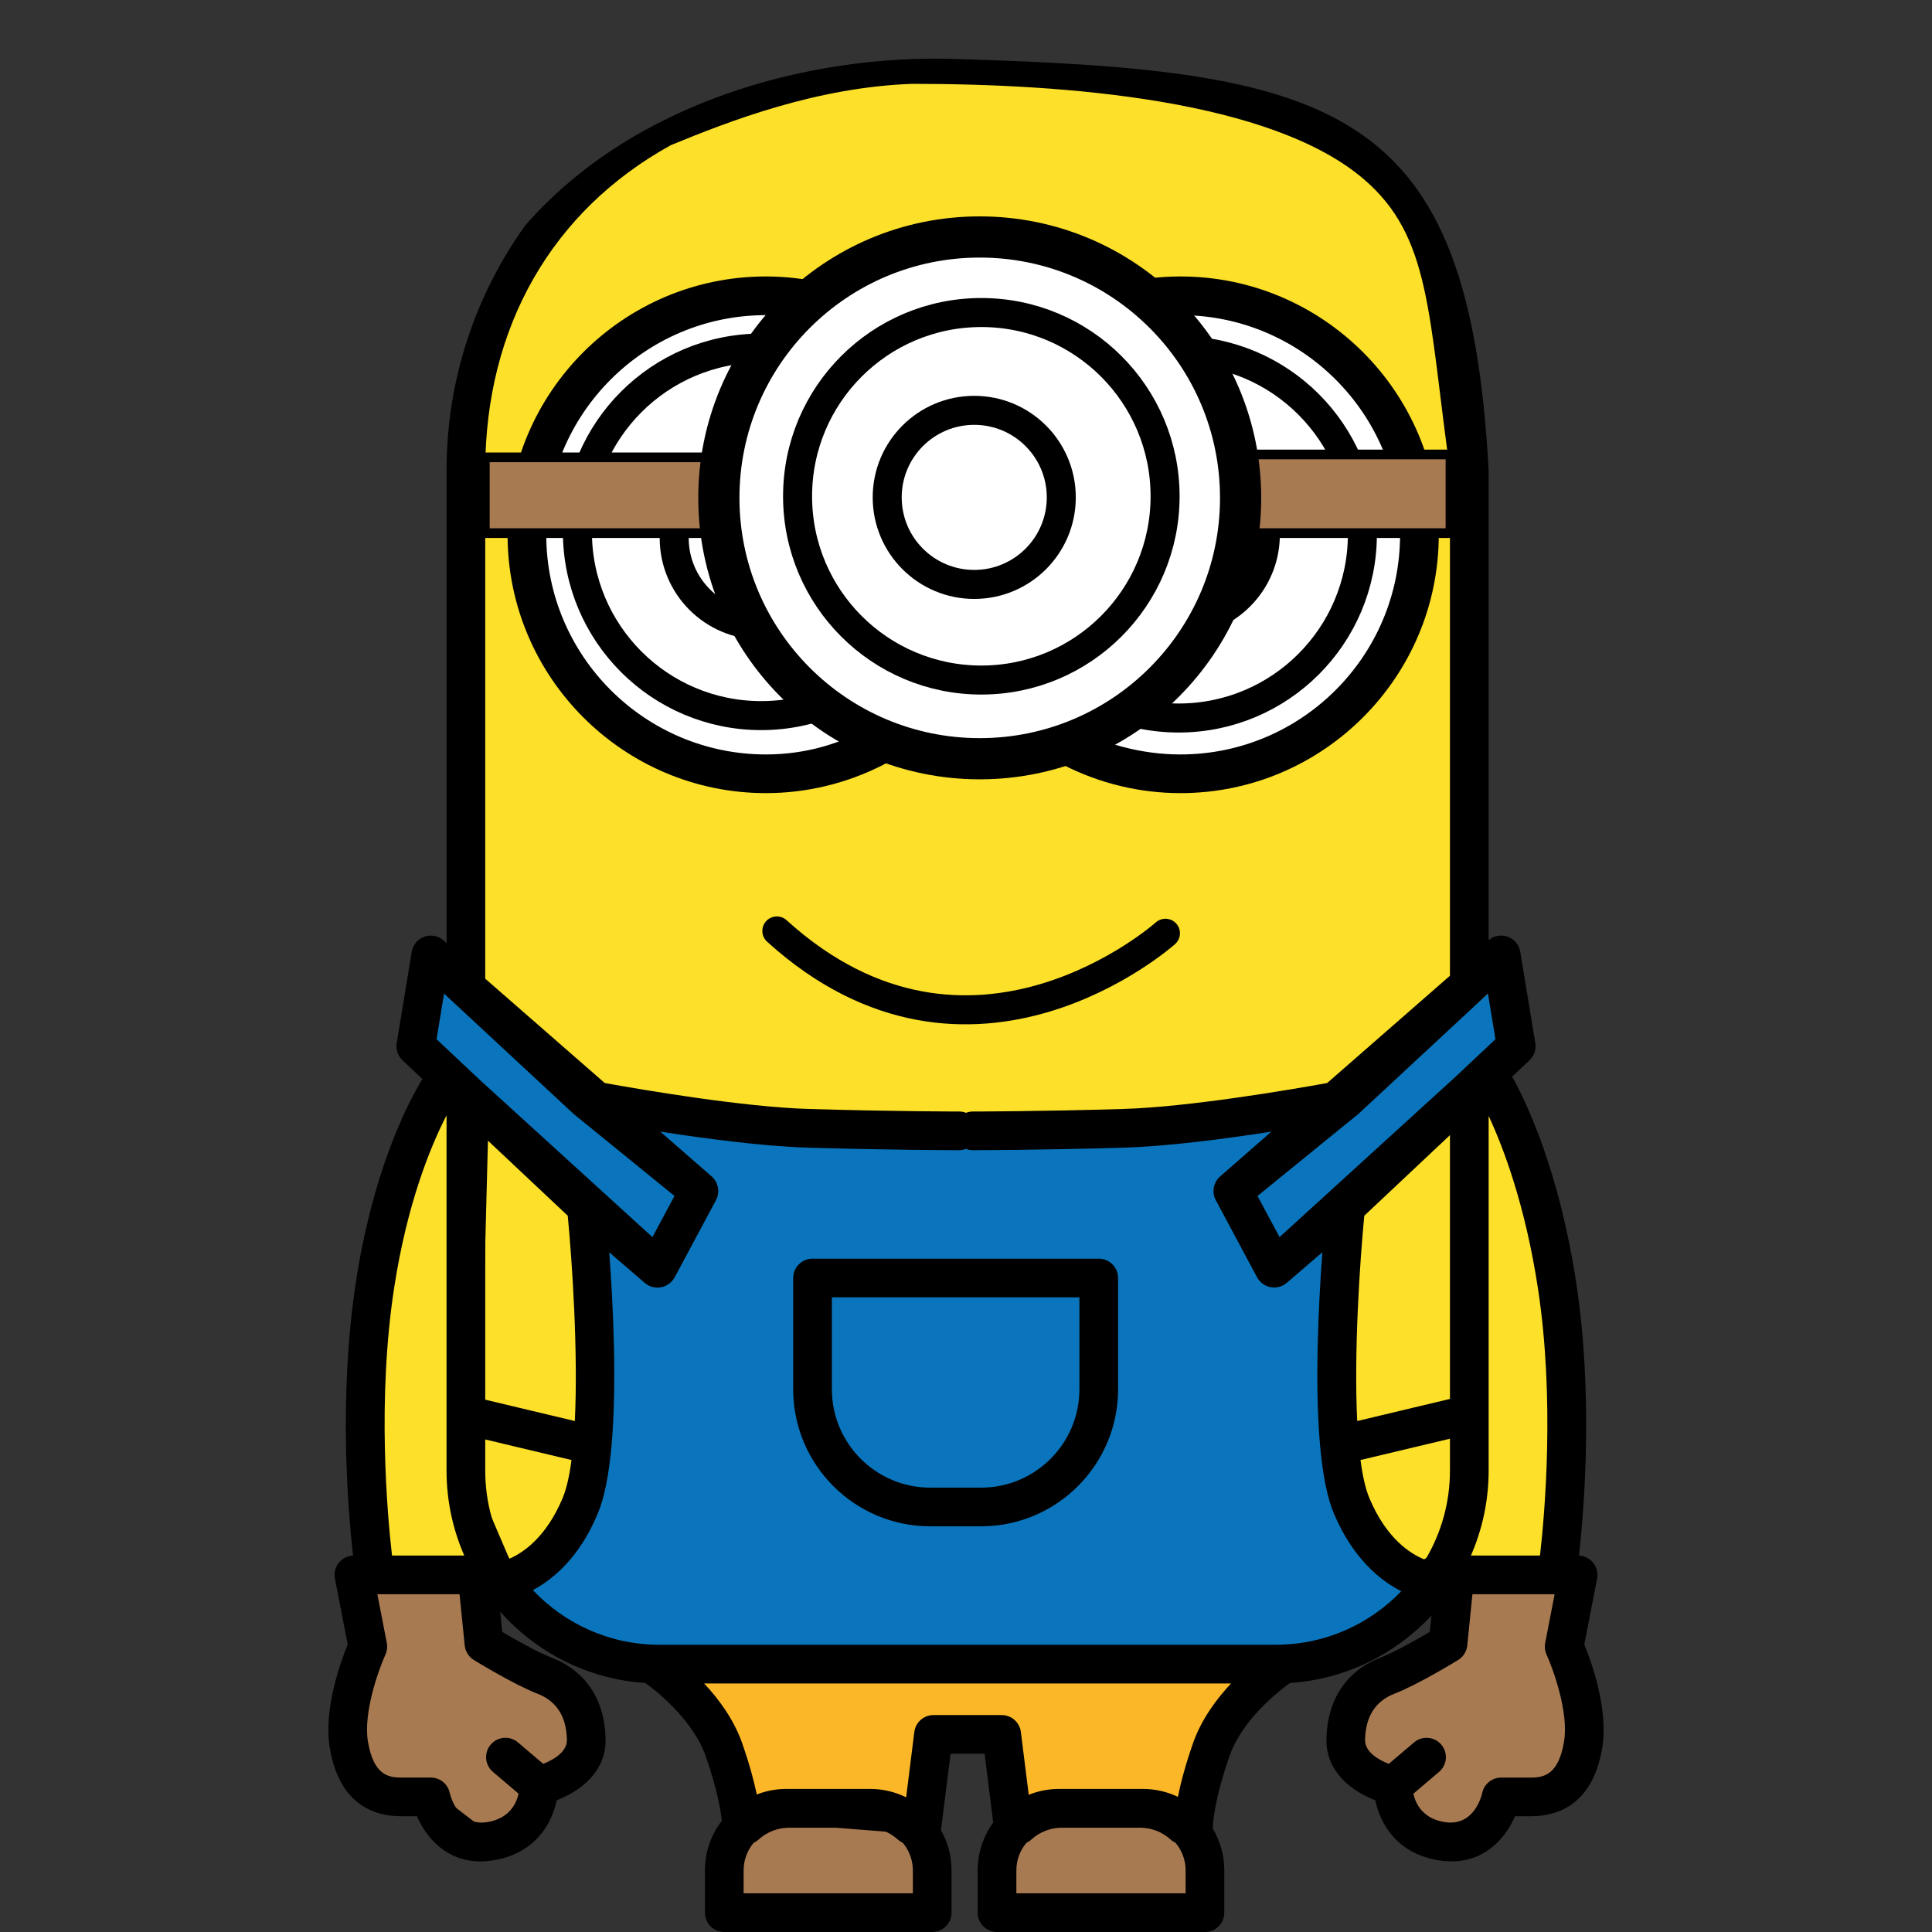 <?xml version="1.0" encoding="UTF-8" standalone="no"?>
<!-- Generator: Adobe Illustrator 17.1.0, SVG Export Plug-In . SVG Version: 6.00 Build 0)  -->

<svg
   xmlns:dc="http://purl.org/dc/elements/1.1/"
   xmlns:cc="http://creativecommons.org/ns#"
   xmlns:rdf="http://www.w3.org/1999/02/22-rdf-syntax-ns#"
   xmlns:svg="http://www.w3.org/2000/svg"
   xmlns="http://www.w3.org/2000/svg"
   xmlns:sodipodi="http://sodipodi.sourceforge.net/DTD/sodipodi-0.dtd"
   xmlns:inkscape="http://www.inkscape.org/namespaces/inkscape"
   version="1.1"
   id="Capa_1"
   x="0px"
   y="0px"
   viewBox="0 0 199.764 199.764"
   style="enable-background:new 0 0 199.764 199.764;"
   xml:space="preserve"
   sodipodi:docname="minions-svgrepo-com.svg"
   inkscape:version="0.92.4 (5da689c313, 2019-01-14)"><rect x="0" y="0" width="199.764" height="199.764" fill="#333333" stroke="none"/><defs
   id="defs37" /><sodipodi:namedview
   pagecolor="#ffffff"
   bordercolor="#666666"
   borderopacity="1"
   objecttolerance="10"
   gridtolerance="10"
   guidetolerance="10"
   inkscape:pageopacity="0"
   inkscape:pageshadow="2"
   inkscape:window-width="3840"
   inkscape:window-height="2066"
   id="namedview35"
   showgrid="false"
   showguides="true"
   inkscape:guide-bbox="true"
   inkscape:zoom="13.365947"
   inkscape:cx="107.72373"
   inkscape:cy="133.62185"
   inkscape:window-x="2869"
   inkscape:window-y="-11"
   inkscape:window-maximized="1"
   inkscape:current-layer="Capa_1"><sodipodi:guide
     position="97.607,144.321"
     orientation="0,1"
     id="guide851"
     inkscape:locked="false" /><sodipodi:guide
     position="100,172.678"
     orientation="1,0"
     id="guide906"
     inkscape:locked="false"
     inkscape:label=""
     inkscape:color="rgb(0,0,255)" /><sodipodi:guide
     position="111.627,110.205"
     orientation="0,1"
     id="guide908"
     inkscape:locked="false" /><sodipodi:guide
     position="131.379,93.97"
     orientation="0,1"
     id="guide910"
     inkscape:locked="false" /><sodipodi:guide
     position="92,179.187"
     orientation="1,0"
     id="guide912"
     inkscape:locked="false"
     inkscape:label=""
     inkscape:color="rgb(0,0,255)" /><sodipodi:guide
     position="108,175.708"
     orientation="1,0"
     id="guide914"
     inkscape:locked="false"
     inkscape:label=""
     inkscape:color="rgb(0,0,255)" /><sodipodi:guide
     position="78,163.4"
     orientation="1,0"
     id="guide916"
     inkscape:locked="false"
     inkscape:label=""
     inkscape:color="rgb(0,0,255)" /><sodipodi:guide
     position="122,147.165"
     orientation="1,0"
     id="guide918"
     inkscape:locked="false"
     inkscape:label=""
     inkscape:color="rgb(0,0,255)" /><sodipodi:guide
     position="63.273,144.638"
     orientation="0,1"
     id="guide1595"
     inkscape:locked="false" /></sodipodi:namedview>
<path
   style="fill:#a87a51;fill-opacity:1;stroke:#000000;stroke-width:1px;stroke-linecap:butt;stroke-linejoin:miter;stroke-opacity:1"
   d="m 150.246,163.472 13.543,-1.058 -1.693,9.628 c 0,0 2.01,6.983 2.01,7.407 0,0.423 -4.232,6.877 -4.232,6.877 l -5.29,-0.212 -4.656,4.55 -10.369,-9.628 0.741,-5.608 9.099,-6.031 z"
   id="gloveRight"
   inkscape:connector-curvature="0" /><path
   style="fill:#a87a51;fill-opacity:1;stroke:#000000;stroke-width:1px;stroke-linecap:butt;stroke-linejoin:miter;stroke-opacity:1"
   d="m 36.398,163.261 13.12,-0.212 0.846,6.031 9.628,8.041 -0.212,5.608 -8.994,7.618 -5.925,-4.55 -6.877,-0.212 c 0,0 -1.27,-8.147 -1.27,-8.676 0,-0.529 1.058,-5.925 1.058,-5.925 z"
   id="gloveLeft"
   inkscape:connector-curvature="0" /><path
   style="fill:#a87a51;fill-opacity:1;stroke:#000000;stroke-width:1px;stroke-linecap:butt;stroke-linejoin:miter;stroke-opacity:1"
   d="m 74.171,197.965 22.854,-0.317 -1.693,-8.465 -17.458,-1.375 -2.751,3.703 z"
   id="shoeLeft"
   inkscape:connector-curvature="0" /><path
   style="fill:#a87a51;fill-opacity:1;stroke:#000000;stroke-width:1px;stroke-linecap:butt;stroke-linejoin:miter;stroke-opacity:1"
   d="m 103.374,199.042 c 0,0 22.22,-0.759 22.008,-1.394 -0.212,-0.635 -0.952,-9.523 -0.952,-9.523 l -10.581,-1.27 -8.676,0.529 z"
   id="shoeRight"
   inkscape:connector-curvature="0" /><path
   style="fill:#0a75bc;stroke:#000000;stroke-width:1px;stroke-linecap:butt;stroke-linejoin:miter;stroke-opacity:1;fill-opacity:1"
   d="m 44.651,99.036 -1.693,8.994 18.939,18.093 0.529,24.971 -9.417,12.168 c 0,0 7.618,8.57 7.724,8.041 0.106,-0.529 76.075,0.106 76.075,0.106 l 11.11,-8.041 -8.253,-5.396 -1.481,-32.589 19.151,-17.987 -2.01,-8.57 -17.141,15.13 -38.62,3.174 -37.033,-3.174 z"
   id="path1559"
   inkscape:connector-curvature="0" /><path
   style="fill:#fcb729;fill-opacity:1;stroke:#000000;stroke-width:1px;stroke-linecap:butt;stroke-linejoin:miter;stroke-opacity:1"
   d="m 67.717,171.831 63.273,-0.529 -8.676,16.4 -17.141,-0.317 -1.375,-7.724 -7.195,-0.423 -1.27,9.946 -2.222,-1.905 h -16.294 c 0,0 -2.751,-8.147 -2.963,-8.676 -0.212,-0.529 -6.137,-6.772 -6.137,-6.772 z"
   id="skinLegs"
   inkscape:connector-curvature="0" /><path
   style="fill:#fce029;fill-opacity:1;stroke:#000000;stroke-width:1px;stroke-linecap:butt;stroke-linejoin:miter;stroke-opacity:1"
   d="m 139.348,124.853 -1.058,23.807 3.28,10.157 6.348,4.55 4.338,-6.983 -0.635,-42.429 z"
   id="skinBodyRight"
   inkscape:connector-curvature="0" /><path
   style="fill:#fce029;fill-opacity:1;stroke:#000000;stroke-width:1px;stroke-linecap:butt;stroke-linejoin:miter;stroke-opacity:1"
   d="m 153.103,111.944 -0.529,41.265 -2.328,10.263 c 0,0 11.004,0.635 11.11,-0.529 0.106,-1.164 0.741,-24.018 0.635,-24.547 -0.106,-0.529 -2.328,-15.659 -2.328,-15.659 z"
   id="skinArmRight"
   inkscape:connector-curvature="0" /><path
   style="fill:#fce029;fill-opacity:1;stroke:#000000;stroke-width:1px;stroke-linecap:butt;stroke-linejoin:miter;stroke-opacity:1"
   d="m 46.344,112.579 -6.031,12.485 -2.116,14.813 0.423,22.22 11.745,0.212 -1.905,-9.205 v -36.08 z"
   id="skinArmLeft"
   inkscape:connector-curvature="0" /><path
   style="fill:#fce029;fill-opacity:1;stroke:#000000;stroke-width:1px;stroke-linecap:butt;stroke-linejoin:miter;stroke-opacity:1"
   d="m 50.047,114.272 -0.846,32.694 v 7.407 l 3.809,8.888 5.714,-4.126 c 0,0 3.174,-17.881 3.174,-19.257 0,-1.375 -1.587,-15.659 -1.587,-15.659 z"
   id="skinBodyLeft"
   inkscape:connector-curvature="0" /><path
   d="M 46.754,97.218 C 47.15,78.617 46.433,58.498 47.229,50.392 48.152,40.997 50.401,32.209 55.52,25.063 66.733,12.217 83.784,6.647 98.757,7.146 c 39.643,1.167 51.784,4.054 53.818,41.8 L 153.849,102.735 c -5.251,4.789 -7.729,5.459 -15.24,10.687 -5.969,4.155 -19.721,3.796 -27.529,4.519 -16.858,1.561 -34.444,-0.039 -47.143,-3.762 C 52.638,110.866 48.312,102.867 46.754,97.218 Z"
   id="skinHead"
   inkscape:connector-curvature="0"
   sodipodi:nodetypes="ccccccsssc"
   style="fill:#fce029;fill-opacity:1" /><g
   id="groupDoubleEyes"
   transform="translate(-120.537,24.769)"><ellipse
     ry="24.353"
     rx="24.802"
     cy="30.64"
     cx="199.35"
     id="eyeWhiteLeft"
     style="opacity:1;fill:#ffffff;fill-opacity:1;fill-rule:nonzero;stroke:none;stroke-width:3;stroke-linecap:round;stroke-linejoin:round;stroke-miterlimit:4;stroke-dasharray:none;stroke-opacity:1" /><ellipse
     ry="24.353"
     rx="24.802"
     cy="30.977"
     cx="242.632"
     id="eyeWhiteRight"
     style="opacity:1;fill:#ffffff;fill-opacity:1;fill-rule:nonzero;stroke:none;stroke-width:3;stroke-linecap:round;stroke-linejoin:round;stroke-miterlimit:4;stroke-dasharray:none;stroke-opacity:1" /><path
     style="fill:#000000;fill-opacity:1"
     sodipodi:nodetypes="ssscssscssscccssscscsss"
     inkscape:connector-curvature="0"
     id="doubleEyes"
     d="m 242.59,57.239 c -8.471,0 -16.425,-4.062 -21.43,-10.776 -5.006,6.715 -12.96,10.776 -21.43,10.776 -14.729,0 -26.712,-11.983 -26.712,-26.712 0,-14.729 11.982,-26.711 26.712,-26.711 8.47,0 16.012,4.062 21.019,10.775 5.005,-6.714 13.37,-10.775 21.841,-10.775 14.729,0 26.711,11.982 26.711,26.711 0,14.729 -11.982,26.712 -26.711,26.712 z M 220.684,40.92 v 0 c 0,0 1.377,0.29 1.733,0.91 4.047,7.037 12.071,11.409 20.172,11.409 12.522,0 22.711,-10.188 22.711,-22.712 0,-12.522 -10.188,-22.711 -22.711,-22.711 -8.102,0 -16.022,4.334 -20.07,11.371 -0.356,0.62 -1.018,1.003 -1.733,1.003 -0.715,0 -1.377,-0.383 -1.733,-1.003 -4.049,-7.037 -11.222,-11.371 -19.322,-11.371 -12.523,0 -22.712,10.188 -22.712,22.711 0,12.523 10.188,22.712 22.712,22.712 8.101,0 15.172,-4.372 19.22,-11.409 0.356,-0.62 1.733,-0.91 1.733,-0.91 z" /><circle
     style="opacity:1;fill:none;fill-opacity:1;fill-rule:nonzero;stroke:#000000;stroke-width:3;stroke-linejoin:round;stroke-miterlimit:4;stroke-dasharray:none;stroke-opacity:1"
     id="pupilLeft"
     cx="199.248"
     cy="30.865"
     r="9" /><circle
     style="opacity:1;fill:none;fill-opacity:1;fill-rule:nonzero;stroke:#000000;stroke-width:3;stroke-linejoin:round;stroke-miterlimit:4;stroke-dasharray:none;stroke-opacity:1"
     id="eyeLeft"
     cx="199.24"
     cy="30.223"
     r="19" /><circle
     style="opacity:1;fill:none;fill-opacity:1;fill-rule:nonzero;stroke:#000000;stroke-width:3;stroke-linejoin:round;stroke-miterlimit:4;stroke-dasharray:none;stroke-opacity:1"
     id="pupilRight"
     cx="242.37"
     cy="30.513"
     r="9" /><circle
     style="opacity:1;fill:none;fill-opacity:1;fill-rule:nonzero;stroke:#000000;stroke-width:3;stroke-linejoin:round;stroke-miterlimit:4;stroke-dasharray:none;stroke-opacity:1"
     id="eyeRight"
     cx="242.404"
     cy="30.472"
     r="19" /></g><path
   d="M 124.589,199.764 H 103.09 c -1.104,0 -2,-0.896 -2,-2 v -4.377 c 0,-1.844 0.596,-3.551 1.605,-4.938 l -0.89,-7.115 h -3.519 l -0.957,7.647 c -0.01,0.083 -0.025,0.164 -0.046,0.244 0.702,1.228 1.104,2.649 1.104,4.162 v 4.377 c 0,1.104 -0.896,2 -2,2 H 74.889 c -1.104,0 -2,-0.896 -2,-2 v -4.377 c 0,-1.93 0.653,-3.71 1.749,-5.131 -0.097,-0.92 -0.442,-3.166 -1.678,-6.696 -1.204,-3.44 -4.604,-6.384 -6.239,-7.544 -5.954,-0.394 -11.27,-3.165 -15.002,-7.371 l 0.211,2.09 c 1.239,0.732 3.575,2.069 5.104,2.663 3.528,1.373 5.511,4.363 5.583,8.422 0.062,3.44 -2.713,5.427 -5.054,6.324 -0.486,2.373 -2.191,5.472 -6.47,6.193 -4.442,0.758 -6.917,-2.098 -7.982,-4.542 H 41.49 c -2.831,0 -6.411,-1.226 -7.391,-7.065 -0.673,-4.017 1.147,-8.978 1.852,-10.693 l -1.32,-6.817 c -0.113,-0.586 0.041,-1.192 0.421,-1.652 0.36,-0.437 0.888,-0.699 1.45,-0.726 -0.543,-4.841 -1.495,-16.562 0.292,-28.246 1.735,-11.345 5.172,-18.192 6.878,-21.032 l -2.05,-1.928 c -0.485,-0.457 -0.712,-1.125 -0.604,-1.782 l 1.555,-9.443 c 0.12,-0.727 0.629,-1.329 1.326,-1.567 0.699,-0.237 1.469,-0.073 2.009,0.427 l 0.263,0.245 v -48.87 c 0,-9.44 3.015,-18.189 8.134,-25.335 C 65.518,10.465 83.784,5.599 98.757,6.098 138.4,7.265 151.888,10.9 153.922,48.646 v 48.567 c 0.535,-0.456 1.272,-0.598 1.943,-0.369 0.696,0.238 1.206,0.841 1.326,1.567 l 1.556,9.443 c 0.108,0.657 -0.118,1.325 -0.604,1.782 l -1.789,1.683 c 1.587,2.864 4.872,9.867 6.616,21.277 1.788,11.684 0.835,23.404 0.292,28.246 0.563,0.026 1.091,0.288 1.451,0.726 0.38,0.46 0.534,1.066 0.421,1.652 l -1.32,6.817 c 0.704,1.716 2.523,6.677 1.851,10.693 -0.978,5.84 -4.559,7.065 -7.391,7.065 h -1.621 c -1.065,2.444 -3.541,5.298 -7.981,4.542 -4.278,-0.722 -5.983,-3.82 -6.47,-6.193 -2.341,-0.896 -5.116,-2.884 -5.055,-6.325 0.073,-4.058 2.056,-7.048 5.583,-8.421 1.435,-0.558 3.716,-1.842 5.104,-2.662 l 0.171,-1.686 c -3.708,3.977 -8.866,6.582 -14.624,6.966 -1.213,0.873 -4.935,3.79 -6.249,7.545 -1.659,4.74 -1.716,7.164 -1.716,7.188 -0.002,0.105 -0.012,0.208 -0.028,0.309 0.762,1.266 1.201,2.748 1.201,4.33 v 4.377 c 0,1.104 -0.896,1.999 -2,1.999 z m -19.499,-4 h 17.499 v -2.377 c 0,-1.081 -0.391,-2.073 -1.038,-2.842 -0.182,-0.085 -0.352,-0.196 -0.502,-0.334 -0.872,-0.794 -1.995,-1.231 -3.162,-1.231 h -8.095 c -1.167,0 -2.29,0.438 -3.162,1.231 -0.15,0.138 -0.32,0.249 -0.502,0.334 -0.647,0.769 -1.038,1.761 -1.038,2.842 z m -28.201,0 h 17.498 v -2.377 c 0,-1.081 -0.391,-2.073 -1.038,-2.842 -0.182,-0.084 -0.352,-0.197 -0.503,-0.334 -0.871,-0.794 -1.993,-1.231 -3.161,-1.231 h -8.094 c -1.168,0 -2.29,0.438 -3.161,1.231 -0.151,0.137 -0.321,0.25 -0.503,0.334 -0.647,0.769 -1.038,1.761 -1.038,2.842 z m 69.251,-10.299 c 0.22,1.007 0.93,2.547 3.197,2.93 3.051,0.509 3.847,-2.662 3.926,-3.026 0.201,-0.918 1.015,-1.572 1.954,-1.572 h 3.057 c 1.365,0 2.87,-0.288 3.445,-3.727 0.504,-3.005 -1.132,-7.501 -1.805,-8.979 -0.172,-0.378 -0.224,-0.803 -0.145,-1.21 l 0.976,-5.04 h -8.497 l -0.536,5.295 c -0.063,0.62 -0.41,1.175 -0.94,1.501 -0.166,0.103 -4.1,2.522 -6.592,3.491 -1.97,0.767 -2.99,2.369 -3.033,4.765 -0.023,1.293 1.453,2.094 2.449,2.486 l 2.613,-2.219 c 0.843,-0.715 2.104,-0.612 2.818,0.23 0.715,0.842 0.612,2.104 -0.23,2.818 z M 39.019,164.84 l 0.976,5.04 c 0.079,0.407 0.027,0.832 -0.145,1.21 -0.673,1.479 -2.309,5.976 -1.806,8.979 0.576,3.438 2.081,3.727 3.445,3.727 h 3.057 c 0.939,0 1.753,0.654 1.954,1.572 0.136,0.581 0.982,3.525 3.927,3.026 2.268,-0.383 2.975,-1.948 3.195,-2.932 l -2.655,-2.255 c -0.843,-0.715 -0.945,-1.977 -0.23,-2.818 0.716,-0.845 1.978,-0.944 2.818,-0.23 l 2.613,2.218 c 0.995,-0.393 2.472,-1.193 2.448,-2.485 -0.042,-2.396 -1.063,-3.998 -3.033,-4.765 -2.491,-0.969 -6.426,-3.389 -6.592,-3.491 -0.53,-0.326 -0.877,-0.882 -0.94,-1.501 l -0.535,-5.295 z m 42.287,20.131 h 8.666 c 1.335,0 2.598,0.313 3.721,0.868 l 0.845,-6.754 c 0.125,-1.001 0.976,-1.752 1.984,-1.752 h 7.05 c 1.009,0 1.859,0.751 1.984,1.752 l 0.812,6.493 c 0.971,-0.392 2.03,-0.607 3.14,-0.607 h 8.665 c 1.295,0 2.523,0.294 3.621,0.819 0.273,-1.371 0.747,-3.219 1.563,-5.552 0.854,-2.441 2.405,-4.545 3.934,-6.174 H 72.803 c 1.528,1.629 3.079,3.732 3.934,6.174 0.769,2.197 1.232,3.964 1.513,5.307 0.947,-0.37 1.977,-0.574 3.056,-0.574 z M 55.098,164.415 c 3.287,3.478 7.94,5.65 13.092,5.65 h 63.713 c 5.096,0 9.703,-2.125 12.984,-5.536 -2.129,-1.081 -4.988,-3.345 -6.973,-8.05 -0.706,-1.676 -1.147,-4.077 -1.402,-6.824 -0.005,-0.034 -0.008,-0.067 -0.01,-0.101 -0.589,-6.462 -0.166,-14.795 0.228,-20.076 l -3.668,3.155 c -0.118,0.103 -0.247,0.19 -0.384,0.261 v 0.001 c -0.002,0 -0.003,10e-4 -0.005,0.002 -0.001,0 -0.001,0.003 -0.005,0.002 0,0.003 -0.001,0.001 -0.005,0.003 0,0 0.003,0 -0.005,0.003 h -10e-4 c -0.001,0.001 -0.003,0.002 -0.004,0.002 l -0.001,10e-4 c -0.002,0 -0.003,0.001 -0.004,0.002 0,-0.001 -0.002,0.002 -0.005,0.002 0,0 -0.003,0.001 -0.005,0.003 -0.002,0 -0.001,0.002 -0.005,0.002 -0.001,0.002 -0.002,0.001 -0.005,0.003 -0.002,-10e-4 -0.004,0.001 -0.005,0.002 -10e-4,0.001 -0.002,0.001 -0.004,0.002 0,0 -0.003,0.001 -0.005,0.003 h -0.001 c -0.002,0.001 -0.004,0.002 -0.005,0.002 l -0.001,0.001 c -0.128,0.061 -0.262,0.107 -0.399,0.14 v 0 c -0.019,0.004 -0.038,0.009 -0.057,0.012 v 0.001 c -0.003,0.001 -0.006,0 -0.006,0.001 -0.002,0 -0.003,0 -0.005,0.001 0,0 -0.002,0.001 -0.006,0.001 h -10e-4 c -0.004,0 -0.006,10e-4 -0.006,10e-4 -0.002,0.002 -0.004,0.001 -0.006,0.001 -0.002,0.002 -0.004,0 -0.006,0.002 -0.002,0 -0.004,-0.001 -0.006,0.001 -0.002,0 -0.003,-0.001 -0.005,0.001 H 132.1 c 0,-0.001 -0.002,10e-4 -0.005,10e-4 -0.002,0 -0.004,0.001 -0.006,0.001 -0.002,0 -0.001,0.001 -0.005,0.001 -0.002,0 -0.004,0.001 -0.006,0.001 -0.001,0 -0.003,0.001 -0.006,0.001 -0.002,0 -0.003,0.001 -0.005,0.001 -0.002,0 -0.004,10e-4 -0.006,10e-4 -0.002,0 -0.004,0.001 -0.006,0.001 -0.002,0 -0.003,-0.001 -0.005,0.001 h -0.004 -0.001 c -0.002,0.001 -0.003,0.001 -0.004,0.001 h -0.001 c -0.009,0.001 -0.018,0.003 -0.026,0.004 v 0 c -0.002,0 -0.003,0 -0.005,0.001 h -10e-4 -0.005 c -10e-4,0 -0.003,0.001 -0.005,0.001 -0.002,0 -0.002,-0.001 -0.006,0.001 h -10e-4 c -0.004,0 -0.004,-0.001 -0.006,0.001 h -0.006 c -0.001,0 -0.002,10e-4 -0.004,10e-4 h -0.001 c -0.004,0 -0.004,-10e-4 -0.006,0.001 h -0.006 c 0,0 -0.002,0 -0.004,0.001 h -0.001 -0.005 c 0,0 -0.003,0.001 -0.005,0.001 h -0.006 -0.001 c -0.002,0.001 -0.003,0.001 -0.005,0.001 h -0.001 c -0.002,0 -0.004,-0.001 -0.006,0.001 h -0.006 -0.004 c 0,-0.001 -0.002,10e-4 -0.006,10e-4 v 0 c -0.004,0 -0.007,0.001 -0.011,0.001 v 0 c -0.012,0.002 -0.028,0.003 -0.033,0.002 -0.002,0 -0.005,0.002 -0.006,0.001 h -0.006 -0.004 -0.001 -0.006 c -0.004,0.002 -0.004,0.001 -0.006,0.001 h -0.004 -0.005 -0.006 c -0.003,0 -0.004,10e-4 -0.006,10e-4 h -0.006 -0.005 -0.006 -0.006 -0.002 c -0.002,0 -0.005,0.002 -0.006,0.001 h -0.006 -0.006 -0.006 -0.006 -0.006 -0.006 -0.002 -0.008 -0.004 -0.005 -0.006 -0.005 -0.004 -0.005 -0.006 -0.005 c -0.002,0 -0.004,-0.001 -0.006,-0.001 h -0.006 -0.005 -0.006 v 0 c -0.006,0 -0.018,0 -0.016,-10e-4 h -0.006 -0.004 -10e-4 -0.006 c -0.001,0 -0.003,0 -0.004,-0.001 h -0.005 -0.002 -0.006 -0.004 c 0,0 -0.003,-0.001 -0.005,-0.001 h -0.006 c 0.001,0.001 -0.013,0 -0.021,-0.002 h -0.001 -0.004 -10e-4 -0.006 c -0.001,-0.001 -0.003,-0.001 -0.004,-0.001 h -0.005 -0.002 c -0.002,-0.002 -0.004,-10e-4 -0.006,-10e-4 h -0.004 -0.001 c -0.004,0 -0.005,-0.001 -0.005,-0.001 h -0.005 c 0.003,0 -0.02,-0.002 -0.031,-0.004 h -0.005 -0.001 c -0.004,0 -0.006,-10e-4 -0.006,-10e-4 -0.001,0 -0.003,-0.001 -0.006,-0.001 h -0.005 c -0.004,0 -0.004,-0.001 -0.006,-0.001 -0.001,0 -0.002,0 -0.004,-0.001 h -0.005 c -0.002,0 -0.005,-0.001 -0.006,-0.001 h -0.001 c -0.006,-0.001 -0.013,-0.002 -0.019,-0.003 h -0.005 c -0.002,-0.002 -0.003,-0.001 -0.005,-0.001 -0.002,0 -0.004,-0.001 -0.006,-0.001 -0.002,0 -0.003,-0.001 -0.006,-0.001 -0.002,0 -0.004,-0.001 -0.005,-0.001 -10e-4,0 -0.003,0 -0.006,-10e-4 h -0.004 l -0.001,-0.001 h -0.005 c 0.002,0.001 -0.007,-0.001 -0.013,-0.003 -0.002,0 -0.004,0.001 -0.006,-0.001 h -0.004 c 0,0 -0.004,-10e-4 -0.006,-10e-4 -0.002,-0.002 -0.003,0 -0.007,-0.002 h -0.003 c -0.597,-0.11 -1.112,-0.486 -1.399,-1.022 l -4.268,-7.974 c -10e-4,-0.002 -0.003,-0.005 -0.004,-0.008 0,-0.001 -0.001,-0.001 -0.001,-0.001 0,-0.004 -0.002,-0.005 -0.002,-0.005 -0.002,-0.005 -0.003,-0.005 -0.003,-0.005 -0.002,-0.004 -0.001,-0.005 -0.003,-0.005 0,-0.003 -0.002,-0.005 -0.002,-0.005 -10e-4,-0.002 -0.002,-0.003 -0.002,-0.005 h -10e-4 c -0.001,-0.002 -0.001,-0.003 -0.002,-0.005 v 0 c -10e-4,-0.002 -0.002,-0.003 -0.003,-0.005 v 0 c -10e-4,-0.002 -10e-4,-0.003 -0.002,-0.005 v 0 c -0.001,-0.002 -0.002,-0.003 -0.003,-0.005 v 0 c -0.194,-0.391 -0.25,-0.821 -0.18,-1.229 v 0 -0.005 c 0.001,0 0.001,-10e-4 0.001,-10e-4 v -0.004 c 0,0 0.001,-0.003 0.001,-0.005 0,-0.002 10e-4,-0.003 10e-4,-0.005 0,-0.002 0.001,-0.003 0.001,-0.005 0,-0.001 0.001,-0.003 0.001,-0.004 v -10e-4 c 0.034,-0.184 0.095,-0.362 0.179,-0.53 v -0.001 c 10e-4,-0.001 0.002,-0.003 0.003,-0.004 v -10e-4 c 10e-4,-0.002 0.004,-0.005 0.003,-0.005 0,-0.002 0.002,-0.004 0.002,-0.006 0.002,-10e-4 0.003,-0.002 0.003,-0.005 l 10e-4,-0.001 c 0.001,-0.002 0.001,-0.003 0.002,-0.004 v -0.001 c 0.112,-0.214 0.264,-0.41 0.453,-0.576 0,-0.002 0.002,-0.003 0.004,-0.003 v -0.001 l 5.303,-4.634 c -4.739,0.737 -10.676,1.519 -15.242,1.654 -8.677,0.26 -15.555,0.263 -15.623,0.263 -0.255,0 -0.498,-0.048 -0.723,-0.135 -0.225,0.087 -0.468,0.135 -0.723,0.135 -0.068,0 -6.946,-0.003 -15.624,-0.263 -4.568,-0.136 -10.507,-0.918 -15.247,-1.654 l 5.308,4.633 c 0.012,0.011 0.023,0.021 0.034,0.031 10e-4,0 0.003,0.002 0.003,0.002 0.191,0.176 0.343,0.384 0.451,0.608 v 0 c 0.001,0.002 0.001,0.004 0.002,0.005 0.071,0.15 0.124,0.31 0.156,0.472 v 0 c 0,0.004 0.001,0.006 0.001,0.006 0,0.002 10e-4,0.004 10e-4,0.006 0.002,0.002 0.001,0.004 0.001,0.006 0.002,0.002 0.001,0.003 0.001,0.005 10e-4,0.001 10e-4,0.002 10e-4,0.002 0,0.003 0.001,0.005 0.001,0.005 -0.001,0.005 0.001,0.005 0.001,0.005 v 0.005 h 10e-4 c 0.07,0.401 0.02,0.824 -0.165,1.211 v 0 c -0.001,0.002 -0.001,0.003 -0.002,0.005 v 0 c -10e-4,0.002 -0.002,0.003 -0.002,0.005 -0.002,0 -0.001,0.001 -0.003,0.005 v 0.001 c -10e-4,0.001 -0.002,0.002 -0.002,0.004 l -0.001,10e-4 c 0,0.001 -10e-4,0.003 -0.002,0.004 v 0.001 c -0.001,10e-4 -0.002,0.003 -0.002,0.004 l -0.001,0.001 c 0,0.001 -0.001,0.003 -0.002,0.004 0,0 0,10e-4 -0.001,10e-4 0,0.002 -0.001,0.003 -0.001,0.004 0,0 -10e-4,0.003 -0.003,0.005 0,0 -0.002,0.002 -0.002,0.005 -0.002,0 -0.001,0.003 -0.003,0.005 0,0 -0.002,0.003 -0.002,0.005 -0.001,0.002 -0.003,0.002 -0.003,0.005 -0.001,0 -0.001,0.003 -0.003,0.005 0,0 -0.003,0.003 -0.002,0.005 -10e-4,0.001 -10e-4,0.002 -0.002,0.003 0,0 -0.002,0.003 -0.004,0.007 l -4.268,7.973 c -0.002,0.002 -0.003,0.004 -0.004,0.006 0,0.002 -0.002,0.003 -0.003,0.007 -0.001,0 -0.001,0.001 -0.002,0.002 -10e-4,0.003 -0.002,0.004 -0.004,0.007 0,0.002 -0.002,0.005 -0.003,0.007 -0.002,0.002 -0.002,0.004 -0.004,0.006 0,10e-4 -0.001,0.002 -0.004,0.007 0.001,0.002 -0.003,0.005 -0.003,0.006 -0.002,0.001 -10e-4,0.003 -0.004,0.006 0,0.001 -0.003,0.002 -0.003,0.007 -0.002,0.002 -0.002,0.004 -0.004,0.006 -0.002,0.002 -0.002,0.004 -0.004,0.006 0,0.001 -10e-4,0.004 -0.004,0.007 0,0.001 -0.001,0.001 -0.001,0.002 -0.002,0.004 -0.003,0.005 -0.004,0.007 -0.002,0.002 -0.002,0.004 -0.004,0.006 -0.001,0.001 -0.001,0.002 -0.002,0.004 -0.002,0 -10e-4,0.003 -0.004,0.006 0,0.001 -0.001,0.001 -0.001,0.002 -0.001,0.003 -0.004,0.006 -0.004,0.006 -10e-4,0.003 -0.004,0.004 -0.004,0.007 -0.001,0.001 -0.002,0.002 -0.003,0.004 0,0 -0.003,0.002 -0.003,0.006 -0.002,0 -0.002,0.004 -0.004,0.006 -0.002,0.002 -10e-4,0.004 -0.004,0.006 -0.002,0.002 -0.001,0.003 -0.004,0.006 -0.003,0.002 -0.002,0.004 -0.004,0.006 -10e-4,10e-4 -10e-4,0.002 -10e-4,0.002 -0.002,0.004 -0.004,0.006 -0.004,0.006 -0.002,0.004 -0.004,0.006 -0.004,0.006 -10e-4,0.002 -0.002,0.003 -0.003,0.005 -10e-4,0 -10e-4,0.001 -10e-4,0.001 -0.001,0.002 -0.002,0.003 -0.003,0.005 -0.001,0 -0.001,0.001 -0.001,0.001 -0.001,0.002 -0.002,0.003 -0.003,0.005 -0.001,0 -0.001,0.001 -0.001,0.001 -10e-4,0.002 -0.002,0.003 -0.004,0.005 v 0.001 c -0.002,0.002 -0.003,0.003 -0.004,0.005 0,0.001 -0.002,0.004 -0.004,0.006 0,0 -0.002,0.002 -0.004,0.006 0,0 -0.002,0.002 -0.004,0.006 h -0.001 c -0.002,0.004 -0.004,0.006 -0.004,0.006 -0.002,0.002 -0.004,0.005 -0.004,0.006 -0.001,0.002 -0.003,0.004 -0.004,0.005 v 0.001 c -10e-4,0.002 -0.003,0.003 -0.004,0.005 10e-4,0.001 -0.002,0.003 -0.004,0.006 h -0.001 c -10e-4,0.002 -0.002,0.004 -0.004,0.006 v 0 c -0.001,0.002 -0.003,0.004 -0.004,0.006 v 0 c -0.156,0.21 -0.352,0.386 -0.573,0.52 v 0 c -0.002,0.001 -0.004,0.002 -0.006,0.004 v 0 l -0.006,0.003 v 0 c -0.003,0.002 -0.007,0.005 -0.007,0.004 l -0.006,0.003 v 0 c -0.002,0.002 -0.004,0.003 -0.006,0.004 v 0 l -0.006,0.003 v 10e-4 l -0.006,0.003 v 0 c -0.003,0.001 -0.004,0.003 -0.007,0.004 -0.002,0.001 -0.003,0.002 -0.005,0.003 h -0.001 l -0.006,0.003 v 0.001 l -0.006,0.003 v 0 l -0.006,0.003 c 0,0.001 -0.002,0.003 -0.006,0.004 h -10e-4 c -0.003,0.002 -0.007,0.002 -0.006,0.003 l -0.006,0.003 v 0.001 l -0.006,0.003 c 0.001,0 -0.003,0.002 -0.006,0.003 h -0.001 l -0.006,0.003 v 10e-4 l -0.006,0.003 h -10e-4 c -0.003,0.002 -0.005,0.003 -0.006,0.003 l -0.006,0.003 v 0 l -0.006,0.003 -0.001,0.001 -0.006,0.003 v 0 l -0.006,0.003 v 0 c -0.003,0.002 -0.007,0.003 -0.007,0.003 l -0.006,0.003 v 0 l -0.006,0.003 v 0 c -0.002,0.001 -0.005,0.002 -0.007,0.003 v 0 c -0.037,0.018 -0.075,0.035 -0.114,0.051 0.001,0.001 -0.004,0.001 -0.007,0.002 v 0 l -0.006,0.003 c 0.001,0 -0.002,0.001 -0.006,0.002 -0.002,0 -0.004,10e-4 -0.006,0.003 h -0.002 c -0.004,0.001 -0.005,0.002 -0.007,0.003 -0.003,0 -0.004,0 -0.007,0.003 -0.002,0 -0.005,0.002 -0.007,0.002 -0.002,0.002 -0.004,0 -0.007,0.003 -0.002,0 -0.004,0.002 -0.006,0.002 -0.004,0.003 -0.006,0.002 -0.007,0.003 -0.002,0 -0.004,0.002 -0.007,0.002 -0.002,-0.001 -0.004,0.002 -0.007,0.002 -0.002,10e-4 -0.004,0 -0.007,0.003 -0.002,0 -0.003,0.002 -0.007,0.002 -0.002,0.002 -0.004,0.001 -0.006,0.003 -0.002,0 -0.005,0 -0.007,0.002 -0.004,-0.001 -0.006,0.002 -0.007,0.002 -0.003,0.003 -0.005,0.002 -0.007,0.002 -0.002,0.003 -0.005,0.001 -0.007,0.003 -0.002,-0.001 -0.005,0.002 -0.007,0.002 -0.002,0 -0.003,0.002 -0.007,0.002 -10e-4,0 -0.002,0.001 -0.002,0.001 -0.003,0 -0.004,0.001 -0.007,0.002 -0.002,10e-4 -0.004,10e-4 -0.007,0.002 -0.002,0.002 -0.004,0.003 -0.007,0.002 -0.003,0.001 -0.004,0.002 -0.007,0.002 -0.003,10e-4 -0.004,0 -0.007,0.003 -0.004,0 -0.004,-0.002 -0.007,0.002 -0.003,-0.001 -0.005,-0.002 -0.007,0.002 -0.002,-10e-4 -0.005,-10e-4 -0.007,0.002 -0.004,0 -0.007,-0.002 -0.006,0.002 -0.003,0 -0.005,0.001 -0.007,0.001 v 0 c -0.003,10e-4 -0.005,0.002 -0.007,0.002 v 0 c -0.003,0.001 -0.005,0.002 -0.007,0.002 v 0 c -0.003,0.001 -0.005,0.001 -0.007,0.002 v 0 c -0.003,10e-4 -0.005,10e-4 -0.007,0.002 v 0 c -0.047,0.012 -0.094,0.022 -0.142,0.031 -0.107,0.021 -0.216,0.031 -0.324,0.034 v 0 h -0.005 v 0 h -0.005 -0.001 -0.005 v 0 h -0.005 -10e-4 -0.005 v 0 c -0.008,0.001 -0.019,0 -0.027,0 v 0 H 67.963 67.962 67.956 67.95 67.943 67.938 c -0.001,0 -0.002,-0.001 -0.007,-0.001 H 67.926 67.92 67.914 67.912 67.906 c -0.001,0 0.007,-10e-4 -0.006,-10e-4 h -0.006 -0.005 -0.006 c -10e-4,0 -0.003,0 -0.004,-0.001 h -0.006 -0.001 -0.006 c -0.002,0 -0.005,0.001 -0.005,-0.001 h -0.005 c 0.002,0 -0.021,-0.001 -0.033,-0.002 v 0 c -0.004,0 -0.007,-0.001 -0.011,-0.001 v 0 c -0.003,0 -0.006,-10e-4 -0.006,-10e-4 H 67.8 c -0.002,-0.001 -0.005,0 -0.006,-0.001 H 67.79 67.789 c -0.002,0 -0.003,0 -0.005,-0.001 h -0.001 -0.006 c -0.001,0 -0.003,-0.001 -0.004,-0.001 h -0.005 -0.002 c -0.004,-0.002 -0.004,-0.001 -0.006,-0.001 -0.001,0.001 -0.002,-10e-4 -0.006,-10e-4 H 67.75 67.749 c -0.004,0 -0.006,-0.001 -0.006,-0.001 -0.002,0 -0.004,-0.001 -0.006,-0.001 h -0.004 c 0,0 -0.003,-0.001 -0.005,-0.001 h -0.002 c -0.003,0 -0.005,-0.001 -0.006,-0.001 h -0.004 c 0,0 -0.003,-0.001 -0.005,-0.001 -0.003,0.001 -0.004,-10e-4 -0.006,-10e-4 -0.004,0 -0.009,0 -0.015,-0.002 -0.002,0 -0.004,0.001 -0.004,-0.001 H 67.68 c -0.001,-0.001 -0.002,-0.001 -0.004,-0.001 0,0 -0.003,-0.001 -0.005,-0.001 h -0.002 c -0.002,0 -0.003,-0.002 -0.006,-10e-4 -0.002,0 -0.004,-0.001 -0.006,-0.001 -10e-4,0 -0.002,0 -0.004,-0.001 h -0.005 c -0.002,-0.002 -0.004,-0.001 -0.006,-0.001 -0.002,-0.002 -0.004,-0.001 -0.006,-0.001 0,-0.001 -10e-4,-0.001 -10e-4,-0.001 -0.002,0 -0.006,-10e-4 -0.006,-10e-4 -0.002,0 0.005,0 -0.006,-0.001 -0.002,0 -0.004,-0.001 -0.006,-0.001 -0.001,0 -0.003,0 -0.004,-0.001 h -0.001 c -0.002,0 -0.003,0 -0.005,-0.001 h -0.001 c -0.002,0 -0.003,0 -0.005,-0.001 0,0 -0.002,-10e-4 -0.006,-10e-4 v 0 c -0.226,-0.043 -0.442,-0.125 -0.642,-0.243 v 0 c -0.002,-10e-4 -0.003,-0.002 -0.005,-0.003 v 0 c -0.002,-0.001 -0.003,-0.002 -0.005,-0.003 0,-10e-4 -0.001,-10e-4 -0.005,-0.003 0,0 -0.001,0 -0.004,-0.003 -0.002,0 -0.002,0 -0.005,-0.003 -0.002,0 -0.001,0.001 -0.005,-0.003 -0.001,0 -0.002,-10e-4 -0.002,-10e-4 -0.002,-0.001 -0.005,-0.004 -0.005,-0.003 -0.001,-0.001 -0.002,-0.003 -0.005,-0.003 -0.001,-0.001 -0.002,-0.003 -0.005,-0.003 -10e-4,-0.002 -10e-4,-0.003 -0.005,-0.003 -0.002,-0.001 -0.001,0 -0.005,-0.004 -0.002,0 -0.002,0 -0.005,-0.003 h -10e-4 c -0.001,-0.001 -0.003,-0.002 -0.004,-0.003 v 0 c -0.077,-0.05 -0.151,-0.105 -0.223,-0.166 l -3.67,-3.158 c 0.395,5.291 0.817,13.643 0.224,20.108 l -0.003,0.036 c -0.255,2.761 -0.697,5.175 -1.406,6.856 -1.875,4.534 -4.609,6.802 -6.711,7.925 z m 85.574,-13.453 c 0.214,1.621 0.516,2.985 0.928,3.963 1.773,4.205 4.278,5.751 5.649,6.305 0.077,-0.057 0.158,-0.108 0.243,-0.153 1.545,-2.656 2.43,-5.741 2.43,-9.029 v -3.289 z m -90.501,-2.127 v 3.212 c 0,3.328 0.907,6.448 2.486,9.126 1.387,-0.596 3.79,-2.175 5.508,-6.248 0.412,-0.978 0.714,-2.342 0.928,-3.963 z M 152.09,160.84 h 7.142 c 0.495,-4.319 1.541,-16.165 -0.214,-27.639 -1.307,-8.543 -3.535,-14.466 -5.096,-17.817 v 36.663 c 0,3.124 -0.655,6.098 -1.832,8.793 z m -111.557,0 h 7.47 c -1.178,-2.694 -1.832,-5.669 -1.832,-8.793 v -5.7 c -10e-4,-0.028 -10e-4,-0.057 0,-0.084 V 115.32 c -1.641,3.189 -4.078,9.087 -5.424,17.882 -1.757,11.489 -0.71,23.321 -0.214,27.638 z m 9.638,-16.117 9.265,2.208 c 0.35,-7.162 -0.277,-16.479 -0.733,-21.229 l -8.531,-8.025 v 27.046 z m 90.892,-19.02 c -0.456,4.749 -1.083,14.066 -0.733,21.229 l 9.592,-2.286 V 117.37 Z m -91.522,-14.109 17.92,16.321 2.278,-4.255 -10.383,-8.446 c -0.04,-0.032 -0.077,-0.065 -0.114,-0.1 L 46.831,103.587 c -0.015,-0.014 -0.028,-0.026 -0.042,-0.04 l -0.874,-0.812 -0.776,4.717 z m 80.485,12.066 2.277,4.254 18.243,-16.624 4.08,-3.838 -0.777,-4.717 -0.553,0.514 c -0.009,0.009 -0.019,0.018 -0.028,0.026 l -12.747,11.84 c -0.024,0.023 -0.049,0.045 -0.074,0.067 -0.002,0 -0.001,0 -0.004,0.003 -0.013,0.011 -0.025,0.021 -0.038,0.031 z M 62.529,111.981 c 3.889,0.702 14.303,2.481 21.126,2.685 8.614,0.258 15.437,0.261 15.505,0.261 0.255,0 0.498,0.048 0.723,0.135 0.225,-0.087 0.468,-0.135 0.723,-0.135 0.068,0 6.891,-0.003 15.504,-0.261 6.816,-0.203 17.217,-1.979 21.114,-2.682 l 12.698,-11.096 V 48.644 C 147.655,32.3 147.925,24.451 141.026,18.537 131.46,10.337 110.288,8.669 94.325,8.669 84.428,9.02 75.461,12.498 69.349,15.016 57.136,21.77 50.171,33.728 50.171,48.645 v 52.548 z M 59.718,17.082 c -39.812,121.788 -19.906,60.894 0,0 z"
   id="path2"
   inkscape:connector-curvature="0"
   sodipodi:nodetypes="sssscccccssssssccccccccccscccccccccccccscccccccccccccccscccccccccccsssccsccssccscccsccssccscccccssccccccccccccccccccssccccccccccccccssccssccssccccccscssccccccccccccccccccccscccccccccccssccccccsssssssscccscccccsscscssscccccsccsscccccccccccccsccssccccsccccccccccccccccssccccccccscccccsccccccsccscsccccscssscsscccsssscccccccccccccccccccccccccccccccccssssccccccccccccccccscscccccccccccccccccccccccccccccccccccccccccccccccccccccccsccccscccccccsccsccccccccccccccccccccccccccccccccccccccccccccccccccccccccccccccccccccccccccccccccccccccccccccccccccccssccccccccccccccccccccccccccccccccccccccccssccccssccscccsccccccccccsccsscccscscscsssccsccccsscscccccccscscsccccccccccccccccccccccccccscccccscccsccccccccccccsccccccccccccccccccccccccccccccccccccscccscsccsccccscc"
   style="fill:#000000;fill-opacity:1" />
<g
   id="g4">
</g>
<g
   id="g6">
</g>
<g
   id="g8">
</g>
<g
   id="g10">
</g>
<g
   id="g12">
</g>
<g
   id="g14">
</g>
<g
   id="g16">
</g>
<g
   id="g18">
</g>
<g
   id="g20">
</g>
<g
   id="g22">
</g>
<g
   id="g24">
</g>
<g
   id="g26">
</g>
<g
   id="g28">
</g>
<g
   id="g30">
</g>
<g
   id="g32">
</g>
<path
   style="fill:none;stroke:#000000;stroke-width:3;stroke-linecap:round;stroke-linejoin:miter;stroke-miterlimit:4;stroke-dasharray:none;stroke-opacity:1"
   d="m 80.324,96.258 c 20.081,18.211 40.18,0.238 40.18,0.238"
   id="mouth"
   inkscape:connector-curvature="0"
   sodipodi:nodetypes="cc" /><path
   d="m 101.441,157.818 h -5.26 c -7.812,0 -14.166,-6.354 -14.166,-14.166 v -11.509 c 0,-1.104 0.896,-2 2,-2 h 29.593 c 1.104,0 2,0.896 2,2 v 11.509 c 0,7.812 -6.355,14.166 -14.167,14.166 z m -15.426,-23.675 v 9.509 c 0,5.605 4.561,10.166 10.166,10.166 h 5.26 c 5.606,0 10.167,-4.561 10.167,-10.166 v -9.509 z"
   id="pocket"
   inkscape:connector-curvature="0"
   sodipodi:nodetypes="ssssssssssscssss" /><g
   id="groupSingleEye"
   groupSingleEye=""
   transform="translate(-137.813,-4.489)"><rect
     style="opacity:1;fill:#a87a51;fill-opacity:1;fill-rule:nonzero;stroke:#000000;stroke-width:1;stroke-linecap:round;stroke-linejoin:round;stroke-miterlimit:4;stroke-dasharray:none;stroke-opacity:1"
     id="rect1687"
     width="23.938"
     height="7.839"
     x="187.944"
     y="51.776" /><rect
     style="opacity:1;fill:#a87a51;fill-opacity:1;fill-rule:nonzero;stroke:#000000;stroke-width:1;stroke-linecap:round;stroke-linejoin:round;stroke-miterlimit:4;stroke-dasharray:none;stroke-opacity:1"
     id="rect1687-5"
     width="23.514"
     height="8.138"
     x="264.274"
     y="51.477" /><ellipse
     ry="28.131"
     rx="26.223"
     cy="56.19"
     cx="238.928"
     id="singleEyeWhite"
     style="opacity:1;fill:#ffffff;fill-opacity:1;fill-rule:nonzero;stroke:none;stroke-width:3;stroke-linecap:round;stroke-linejoin:round;stroke-miterlimit:4;stroke-dasharray:none;stroke-opacity:1" /><circle
     r="9"
     cy="55.917"
     cx="238.547"
     id="pupil"
     style="opacity:1;fill:none;fill-opacity:1;fill-rule:nonzero;stroke:#000000;stroke-width:3;stroke-linejoin:round;stroke-miterlimit:4;stroke-dasharray:none;stroke-opacity:1" /><circle
     r="19"
     cy="55.804"
     cx="239.28"
     id="eye"
     style="opacity:1;fill:none;fill-opacity:1;fill-rule:nonzero;stroke:#000000;stroke-width:3;stroke-linejoin:round;stroke-miterlimit:4;stroke-dasharray:none;stroke-opacity:1" /><circle
     r="26.974"
     cy="55.966"
     cx="239.115"
     id="singleEye"
     style="opacity:1;fill:none;fill-opacity:1;fill-rule:nonzero;stroke:#000000;stroke-width:4.259;stroke-linejoin:round;stroke-miterlimit:4;stroke-dasharray:none;stroke-opacity:1" /></g></svg>